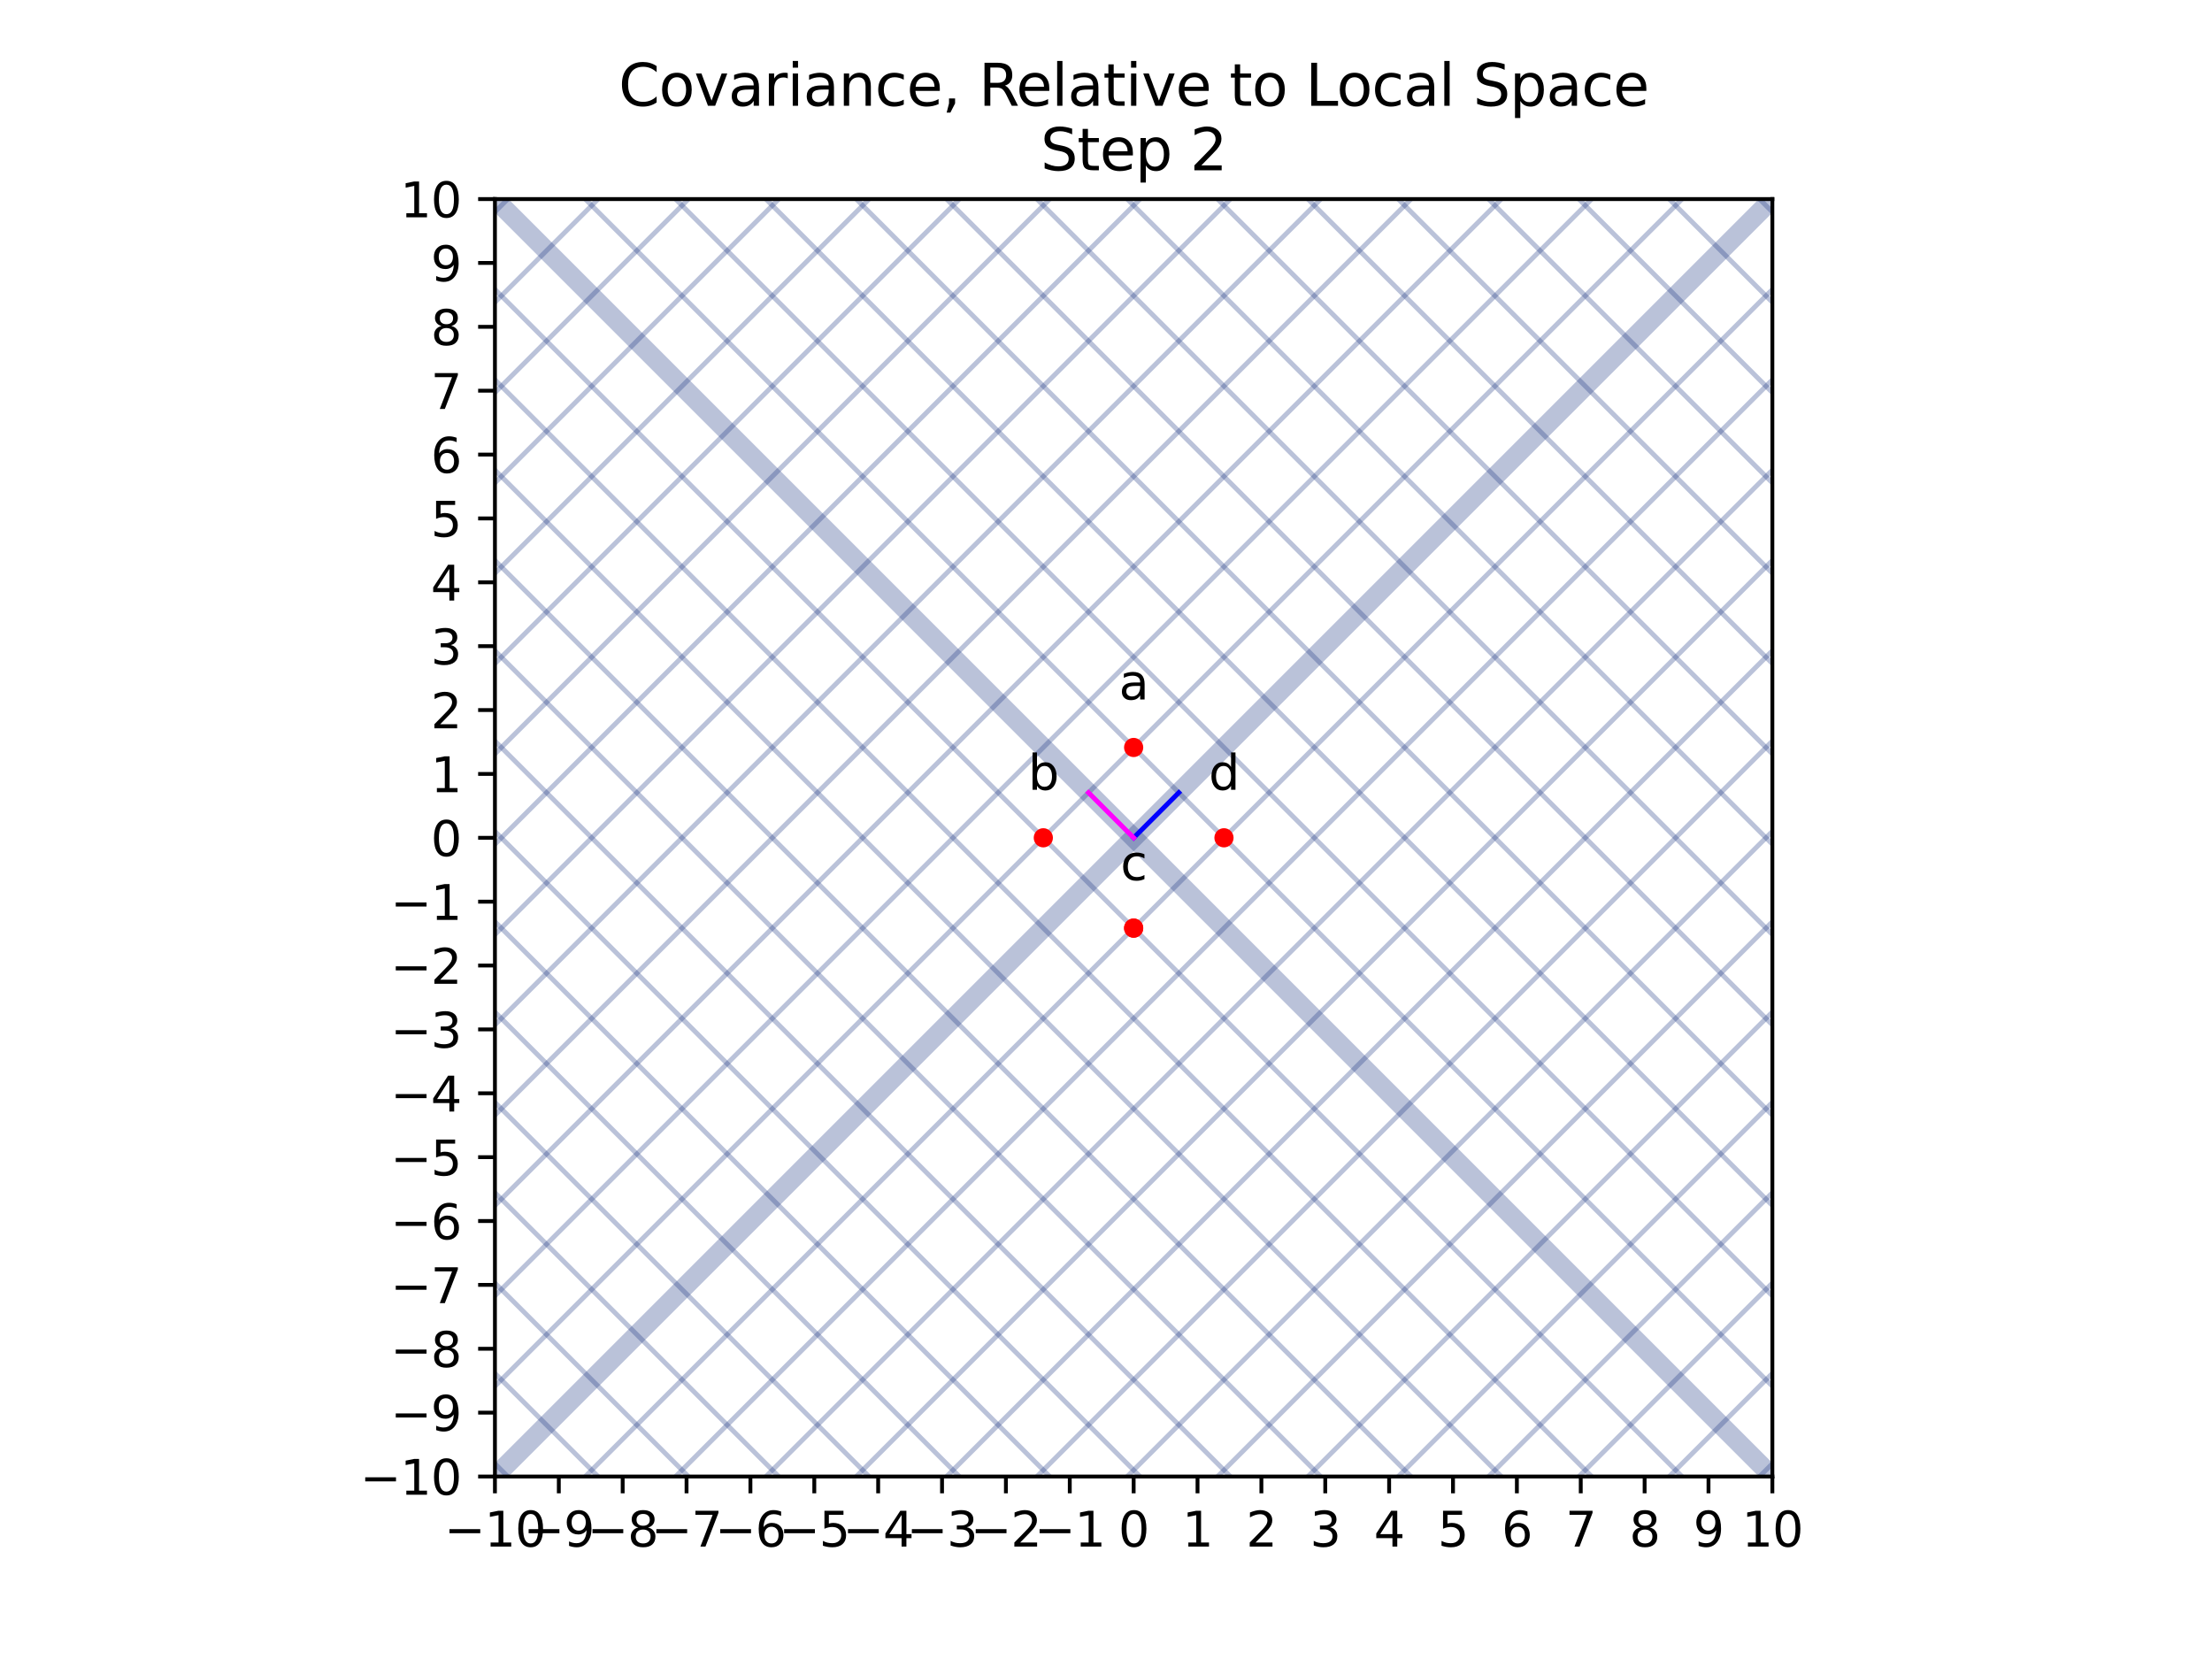 <?xml version="1.0" encoding="utf-8" standalone="no"?>
<!DOCTYPE svg PUBLIC "-//W3C//DTD SVG 1.1//EN"
  "http://www.w3.org/Graphics/SVG/1.1/DTD/svg11.dtd">
<svg xmlns:xlink="http://www.w3.org/1999/xlink" width="460.8pt" height="345.6pt" viewBox="0 0 460.8 345.6" xmlns="http://www.w3.org/2000/svg" version="1.1">
 <defs>
  <style type="text/css">*{stroke-linejoin: round; stroke-linecap: butt}</style>
 </defs>
 <g id="figure_1">
  <g id="patch_1">
   <path d="M 0 345.6 
L 460.8 345.6 
L 460.8 0 
L 0 0 
z
" style="fill: #ffffff"/>
  </g>
  <g id="axes_1">
   <g id="patch_2">
    <path d="M 103.104 307.584 
L 369.216 307.584 
L 369.216 41.472 
L 103.104 41.472 
z
" style="fill: #ffffff"/>
   </g>
   <g id="matplotlib.axis_1">
    <g id="xtick_1">
     <g id="line2d_1">
      <defs>
       <path id="m500515d064" d="M 0 0 
L 0 3.5 
" style="stroke: #000000; stroke-width: 0.8"/>
      </defs>
      <g>
       <use xlink:href="#m500515d064" x="103.104" y="307.584" style="stroke: #000000; stroke-width: 0.8"/>
      </g>
     </g>
     <g id="text_1">
      <!-- −10 -->
      <g transform="translate(92.552 322.182) scale(0.1 -0.1)">
       <defs>
        <path id="DejaVuSans-2212" d="M 678 2272 
L 4684 2272 
L 4684 1741 
L 678 1741 
L 678 2272 
z
" transform="scale(0.016)"/>
        <path id="DejaVuSans-31" d="M 794 531 
L 1825 531 
L 1825 4091 
L 703 3866 
L 703 4441 
L 1819 4666 
L 2450 4666 
L 2450 531 
L 3481 531 
L 3481 0 
L 794 0 
L 794 531 
z
" transform="scale(0.016)"/>
        <path id="DejaVuSans-30" d="M 2034 4250 
Q 1547 4250 1301 3770 
Q 1056 3291 1056 2328 
Q 1056 1369 1301 889 
Q 1547 409 2034 409 
Q 2525 409 2770 889 
Q 3016 1369 3016 2328 
Q 3016 3291 2770 3770 
Q 2525 4250 2034 4250 
z
M 2034 4750 
Q 2819 4750 3233 4129 
Q 3647 3509 3647 2328 
Q 3647 1150 3233 529 
Q 2819 -91 2034 -91 
Q 1250 -91 836 529 
Q 422 1150 422 2328 
Q 422 3509 836 4129 
Q 1250 4750 2034 4750 
z
" transform="scale(0.016)"/>
       </defs>
       <use xlink:href="#DejaVuSans-2212"/>
       <use xlink:href="#DejaVuSans-31" x="83.789"/>
       <use xlink:href="#DejaVuSans-30" x="147.412"/>
      </g>
     </g>
    </g>
    <g id="xtick_2">
     <g id="line2d_2">
      <g>
       <use xlink:href="#m500515d064" x="116.41" y="307.584" style="stroke: #000000; stroke-width: 0.8"/>
      </g>
     </g>
     <g id="text_2">
      <!-- −9 -->
      <g transform="translate(109.039 322.182) scale(0.1 -0.1)">
       <defs>
        <path id="DejaVuSans-39" d="M 703 97 
L 703 672 
Q 941 559 1184 500 
Q 1428 441 1663 441 
Q 2288 441 2617 861 
Q 2947 1281 2994 2138 
Q 2813 1869 2534 1725 
Q 2256 1581 1919 1581 
Q 1219 1581 811 2004 
Q 403 2428 403 3163 
Q 403 3881 828 4315 
Q 1253 4750 1959 4750 
Q 2769 4750 3195 4129 
Q 3622 3509 3622 2328 
Q 3622 1225 3098 567 
Q 2575 -91 1691 -91 
Q 1453 -91 1209 -44 
Q 966 3 703 97 
z
M 1959 2075 
Q 2384 2075 2632 2365 
Q 2881 2656 2881 3163 
Q 2881 3666 2632 3958 
Q 2384 4250 1959 4250 
Q 1534 4250 1286 3958 
Q 1038 3666 1038 3163 
Q 1038 2656 1286 2365 
Q 1534 2075 1959 2075 
z
" transform="scale(0.016)"/>
       </defs>
       <use xlink:href="#DejaVuSans-2212"/>
       <use xlink:href="#DejaVuSans-39" x="83.789"/>
      </g>
     </g>
    </g>
    <g id="xtick_3">
     <g id="line2d_3">
      <g>
       <use xlink:href="#m500515d064" x="129.715" y="307.584" style="stroke: #000000; stroke-width: 0.8"/>
      </g>
     </g>
     <g id="text_3">
      <!-- −8 -->
      <g transform="translate(122.344 322.182) scale(0.1 -0.1)">
       <defs>
        <path id="DejaVuSans-38" d="M 2034 2216 
Q 1584 2216 1326 1975 
Q 1069 1734 1069 1313 
Q 1069 891 1326 650 
Q 1584 409 2034 409 
Q 2484 409 2743 651 
Q 3003 894 3003 1313 
Q 3003 1734 2745 1975 
Q 2488 2216 2034 2216 
z
M 1403 2484 
Q 997 2584 770 2862 
Q 544 3141 544 3541 
Q 544 4100 942 4425 
Q 1341 4750 2034 4750 
Q 2731 4750 3128 4425 
Q 3525 4100 3525 3541 
Q 3525 3141 3298 2862 
Q 3072 2584 2669 2484 
Q 3125 2378 3379 2068 
Q 3634 1759 3634 1313 
Q 3634 634 3220 271 
Q 2806 -91 2034 -91 
Q 1263 -91 848 271 
Q 434 634 434 1313 
Q 434 1759 690 2068 
Q 947 2378 1403 2484 
z
M 1172 3481 
Q 1172 3119 1398 2916 
Q 1625 2713 2034 2713 
Q 2441 2713 2670 2916 
Q 2900 3119 2900 3481 
Q 2900 3844 2670 4047 
Q 2441 4250 2034 4250 
Q 1625 4250 1398 4047 
Q 1172 3844 1172 3481 
z
" transform="scale(0.016)"/>
       </defs>
       <use xlink:href="#DejaVuSans-2212"/>
       <use xlink:href="#DejaVuSans-38" x="83.789"/>
      </g>
     </g>
    </g>
    <g id="xtick_4">
     <g id="line2d_4">
      <g>
       <use xlink:href="#m500515d064" x="143.021" y="307.584" style="stroke: #000000; stroke-width: 0.8"/>
      </g>
     </g>
     <g id="text_4">
      <!-- −7 -->
      <g transform="translate(135.65 322.182) scale(0.1 -0.1)">
       <defs>
        <path id="DejaVuSans-37" d="M 525 4666 
L 3525 4666 
L 3525 4397 
L 1831 0 
L 1172 0 
L 2766 4134 
L 525 4134 
L 525 4666 
z
" transform="scale(0.016)"/>
       </defs>
       <use xlink:href="#DejaVuSans-2212"/>
       <use xlink:href="#DejaVuSans-37" x="83.789"/>
      </g>
     </g>
    </g>
    <g id="xtick_5">
     <g id="line2d_5">
      <g>
       <use xlink:href="#m500515d064" x="156.326" y="307.584" style="stroke: #000000; stroke-width: 0.8"/>
      </g>
     </g>
     <g id="text_5">
      <!-- −6 -->
      <g transform="translate(148.955 322.182) scale(0.1 -0.1)">
       <defs>
        <path id="DejaVuSans-36" d="M 2113 2584 
Q 1688 2584 1439 2293 
Q 1191 2003 1191 1497 
Q 1191 994 1439 701 
Q 1688 409 2113 409 
Q 2538 409 2786 701 
Q 3034 994 3034 1497 
Q 3034 2003 2786 2293 
Q 2538 2584 2113 2584 
z
M 3366 4563 
L 3366 3988 
Q 3128 4100 2886 4159 
Q 2644 4219 2406 4219 
Q 1781 4219 1451 3797 
Q 1122 3375 1075 2522 
Q 1259 2794 1537 2939 
Q 1816 3084 2150 3084 
Q 2853 3084 3261 2657 
Q 3669 2231 3669 1497 
Q 3669 778 3244 343 
Q 2819 -91 2113 -91 
Q 1303 -91 875 529 
Q 447 1150 447 2328 
Q 447 3434 972 4092 
Q 1497 4750 2381 4750 
Q 2619 4750 2861 4703 
Q 3103 4656 3366 4563 
z
" transform="scale(0.016)"/>
       </defs>
       <use xlink:href="#DejaVuSans-2212"/>
       <use xlink:href="#DejaVuSans-36" x="83.789"/>
      </g>
     </g>
    </g>
    <g id="xtick_6">
     <g id="line2d_6">
      <g>
       <use xlink:href="#m500515d064" x="169.632" y="307.584" style="stroke: #000000; stroke-width: 0.8"/>
      </g>
     </g>
     <g id="text_6">
      <!-- −5 -->
      <g transform="translate(162.261 322.182) scale(0.1 -0.1)">
       <defs>
        <path id="DejaVuSans-35" d="M 691 4666 
L 3169 4666 
L 3169 4134 
L 1269 4134 
L 1269 2991 
Q 1406 3038 1543 3061 
Q 1681 3084 1819 3084 
Q 2600 3084 3056 2656 
Q 3513 2228 3513 1497 
Q 3513 744 3044 326 
Q 2575 -91 1722 -91 
Q 1428 -91 1123 -41 
Q 819 9 494 109 
L 494 744 
Q 775 591 1075 516 
Q 1375 441 1709 441 
Q 2250 441 2565 725 
Q 2881 1009 2881 1497 
Q 2881 1984 2565 2268 
Q 2250 2553 1709 2553 
Q 1456 2553 1204 2497 
Q 953 2441 691 2322 
L 691 4666 
z
" transform="scale(0.016)"/>
       </defs>
       <use xlink:href="#DejaVuSans-2212"/>
       <use xlink:href="#DejaVuSans-35" x="83.789"/>
      </g>
     </g>
    </g>
    <g id="xtick_7">
     <g id="line2d_7">
      <g>
       <use xlink:href="#m500515d064" x="182.938" y="307.584" style="stroke: #000000; stroke-width: 0.8"/>
      </g>
     </g>
     <g id="text_7">
      <!-- −4 -->
      <g transform="translate(175.567 322.182) scale(0.1 -0.1)">
       <defs>
        <path id="DejaVuSans-34" d="M 2419 4116 
L 825 1625 
L 2419 1625 
L 2419 4116 
z
M 2253 4666 
L 3047 4666 
L 3047 1625 
L 3713 1625 
L 3713 1100 
L 3047 1100 
L 3047 0 
L 2419 0 
L 2419 1100 
L 313 1100 
L 313 1709 
L 2253 4666 
z
" transform="scale(0.016)"/>
       </defs>
       <use xlink:href="#DejaVuSans-2212"/>
       <use xlink:href="#DejaVuSans-34" x="83.789"/>
      </g>
     </g>
    </g>
    <g id="xtick_8">
     <g id="line2d_8">
      <g>
       <use xlink:href="#m500515d064" x="196.243" y="307.584" style="stroke: #000000; stroke-width: 0.8"/>
      </g>
     </g>
     <g id="text_8">
      <!-- −3 -->
      <g transform="translate(188.872 322.182) scale(0.1 -0.1)">
       <defs>
        <path id="DejaVuSans-33" d="M 2597 2516 
Q 3050 2419 3304 2112 
Q 3559 1806 3559 1356 
Q 3559 666 3084 287 
Q 2609 -91 1734 -91 
Q 1441 -91 1130 -33 
Q 819 25 488 141 
L 488 750 
Q 750 597 1062 519 
Q 1375 441 1716 441 
Q 2309 441 2620 675 
Q 2931 909 2931 1356 
Q 2931 1769 2642 2001 
Q 2353 2234 1838 2234 
L 1294 2234 
L 1294 2753 
L 1863 2753 
Q 2328 2753 2575 2939 
Q 2822 3125 2822 3475 
Q 2822 3834 2567 4026 
Q 2313 4219 1838 4219 
Q 1578 4219 1281 4162 
Q 984 4106 628 3988 
L 628 4550 
Q 988 4650 1302 4700 
Q 1616 4750 1894 4750 
Q 2613 4750 3031 4423 
Q 3450 4097 3450 3541 
Q 3450 3153 3228 2886 
Q 3006 2619 2597 2516 
z
" transform="scale(0.016)"/>
       </defs>
       <use xlink:href="#DejaVuSans-2212"/>
       <use xlink:href="#DejaVuSans-33" x="83.789"/>
      </g>
     </g>
    </g>
    <g id="xtick_9">
     <g id="line2d_9">
      <g>
       <use xlink:href="#m500515d064" x="209.549" y="307.584" style="stroke: #000000; stroke-width: 0.8"/>
      </g>
     </g>
     <g id="text_9">
      <!-- −2 -->
      <g transform="translate(202.178 322.182) scale(0.1 -0.1)">
       <defs>
        <path id="DejaVuSans-32" d="M 1228 531 
L 3431 531 
L 3431 0 
L 469 0 
L 469 531 
Q 828 903 1448 1529 
Q 2069 2156 2228 2338 
Q 2531 2678 2651 2914 
Q 2772 3150 2772 3378 
Q 2772 3750 2511 3984 
Q 2250 4219 1831 4219 
Q 1534 4219 1204 4116 
Q 875 4013 500 3803 
L 500 4441 
Q 881 4594 1212 4672 
Q 1544 4750 1819 4750 
Q 2544 4750 2975 4387 
Q 3406 4025 3406 3419 
Q 3406 3131 3298 2873 
Q 3191 2616 2906 2266 
Q 2828 2175 2409 1742 
Q 1991 1309 1228 531 
z
" transform="scale(0.016)"/>
       </defs>
       <use xlink:href="#DejaVuSans-2212"/>
       <use xlink:href="#DejaVuSans-32" x="83.789"/>
      </g>
     </g>
    </g>
    <g id="xtick_10">
     <g id="line2d_10">
      <g>
       <use xlink:href="#m500515d064" x="222.854" y="307.584" style="stroke: #000000; stroke-width: 0.8"/>
      </g>
     </g>
     <g id="text_10">
      <!-- −1 -->
      <g transform="translate(215.483 322.182) scale(0.1 -0.1)">
       <use xlink:href="#DejaVuSans-2212"/>
       <use xlink:href="#DejaVuSans-31" x="83.789"/>
      </g>
     </g>
    </g>
    <g id="xtick_11">
     <g id="line2d_11">
      <g>
       <use xlink:href="#m500515d064" x="236.16" y="307.584" style="stroke: #000000; stroke-width: 0.8"/>
      </g>
     </g>
     <g id="text_11">
      <!-- 0 -->
      <g transform="translate(232.979 322.182) scale(0.1 -0.1)">
       <use xlink:href="#DejaVuSans-30"/>
      </g>
     </g>
    </g>
    <g id="xtick_12">
     <g id="line2d_12">
      <g>
       <use xlink:href="#m500515d064" x="249.466" y="307.584" style="stroke: #000000; stroke-width: 0.8"/>
      </g>
     </g>
     <g id="text_12">
      <!-- 1 -->
      <g transform="translate(246.284 322.182) scale(0.1 -0.1)">
       <use xlink:href="#DejaVuSans-31"/>
      </g>
     </g>
    </g>
    <g id="xtick_13">
     <g id="line2d_13">
      <g>
       <use xlink:href="#m500515d064" x="262.771" y="307.584" style="stroke: #000000; stroke-width: 0.8"/>
      </g>
     </g>
     <g id="text_13">
      <!-- 2 -->
      <g transform="translate(259.59 322.182) scale(0.1 -0.1)">
       <use xlink:href="#DejaVuSans-32"/>
      </g>
     </g>
    </g>
    <g id="xtick_14">
     <g id="line2d_14">
      <g>
       <use xlink:href="#m500515d064" x="276.077" y="307.584" style="stroke: #000000; stroke-width: 0.8"/>
      </g>
     </g>
     <g id="text_14">
      <!-- 3 -->
      <g transform="translate(272.896 322.182) scale(0.1 -0.1)">
       <use xlink:href="#DejaVuSans-33"/>
      </g>
     </g>
    </g>
    <g id="xtick_15">
     <g id="line2d_15">
      <g>
       <use xlink:href="#m500515d064" x="289.382" y="307.584" style="stroke: #000000; stroke-width: 0.8"/>
      </g>
     </g>
     <g id="text_15">
      <!-- 4 -->
      <g transform="translate(286.201 322.182) scale(0.1 -0.1)">
       <use xlink:href="#DejaVuSans-34"/>
      </g>
     </g>
    </g>
    <g id="xtick_16">
     <g id="line2d_16">
      <g>
       <use xlink:href="#m500515d064" x="302.688" y="307.584" style="stroke: #000000; stroke-width: 0.8"/>
      </g>
     </g>
     <g id="text_16">
      <!-- 5 -->
      <g transform="translate(299.507 322.182) scale(0.1 -0.1)">
       <use xlink:href="#DejaVuSans-35"/>
      </g>
     </g>
    </g>
    <g id="xtick_17">
     <g id="line2d_17">
      <g>
       <use xlink:href="#m500515d064" x="315.994" y="307.584" style="stroke: #000000; stroke-width: 0.8"/>
      </g>
     </g>
     <g id="text_17">
      <!-- 6 -->
      <g transform="translate(312.812 322.182) scale(0.1 -0.1)">
       <use xlink:href="#DejaVuSans-36"/>
      </g>
     </g>
    </g>
    <g id="xtick_18">
     <g id="line2d_18">
      <g>
       <use xlink:href="#m500515d064" x="329.299" y="307.584" style="stroke: #000000; stroke-width: 0.8"/>
      </g>
     </g>
     <g id="text_18">
      <!-- 7 -->
      <g transform="translate(326.118 322.182) scale(0.1 -0.1)">
       <use xlink:href="#DejaVuSans-37"/>
      </g>
     </g>
    </g>
    <g id="xtick_19">
     <g id="line2d_19">
      <g>
       <use xlink:href="#m500515d064" x="342.605" y="307.584" style="stroke: #000000; stroke-width: 0.8"/>
      </g>
     </g>
     <g id="text_19">
      <!-- 8 -->
      <g transform="translate(339.424 322.182) scale(0.1 -0.1)">
       <use xlink:href="#DejaVuSans-38"/>
      </g>
     </g>
    </g>
    <g id="xtick_20">
     <g id="line2d_20">
      <g>
       <use xlink:href="#m500515d064" x="355.91" y="307.584" style="stroke: #000000; stroke-width: 0.8"/>
      </g>
     </g>
     <g id="text_20">
      <!-- 9 -->
      <g transform="translate(352.729 322.182) scale(0.1 -0.1)">
       <use xlink:href="#DejaVuSans-39"/>
      </g>
     </g>
    </g>
    <g id="xtick_21">
     <g id="line2d_21">
      <g>
       <use xlink:href="#m500515d064" x="369.216" y="307.584" style="stroke: #000000; stroke-width: 0.8"/>
      </g>
     </g>
     <g id="text_21">
      <!-- 10 -->
      <g transform="translate(362.853 322.182) scale(0.1 -0.1)">
       <use xlink:href="#DejaVuSans-31"/>
       <use xlink:href="#DejaVuSans-30" x="63.623"/>
      </g>
     </g>
    </g>
   </g>
   <g id="matplotlib.axis_2">
    <g id="ytick_1">
     <g id="line2d_22">
      <defs>
       <path id="m719ed895c3" d="M 0 0 
L -3.5 0 
" style="stroke: #000000; stroke-width: 0.8"/>
      </defs>
      <g>
       <use xlink:href="#m719ed895c3" x="103.104" y="307.584" style="stroke: #000000; stroke-width: 0.8"/>
      </g>
     </g>
     <g id="text_22">
      <!-- −10 -->
      <g transform="translate(74.999 311.383) scale(0.1 -0.1)">
       <use xlink:href="#DejaVuSans-2212"/>
       <use xlink:href="#DejaVuSans-31" x="83.789"/>
       <use xlink:href="#DejaVuSans-30" x="147.412"/>
      </g>
     </g>
    </g>
    <g id="ytick_2">
     <g id="line2d_23">
      <g>
       <use xlink:href="#m719ed895c3" x="103.104" y="294.278" style="stroke: #000000; stroke-width: 0.8"/>
      </g>
     </g>
     <g id="text_23">
      <!-- −9 -->
      <g transform="translate(81.362 298.078) scale(0.1 -0.1)">
       <use xlink:href="#DejaVuSans-2212"/>
       <use xlink:href="#DejaVuSans-39" x="83.789"/>
      </g>
     </g>
    </g>
    <g id="ytick_3">
     <g id="line2d_24">
      <g>
       <use xlink:href="#m719ed895c3" x="103.104" y="280.973" style="stroke: #000000; stroke-width: 0.8"/>
      </g>
     </g>
     <g id="text_24">
      <!-- −8 -->
      <g transform="translate(81.362 284.772) scale(0.1 -0.1)">
       <use xlink:href="#DejaVuSans-2212"/>
       <use xlink:href="#DejaVuSans-38" x="83.789"/>
      </g>
     </g>
    </g>
    <g id="ytick_4">
     <g id="line2d_25">
      <g>
       <use xlink:href="#m719ed895c3" x="103.104" y="267.667" style="stroke: #000000; stroke-width: 0.8"/>
      </g>
     </g>
     <g id="text_25">
      <!-- −7 -->
      <g transform="translate(81.362 271.466) scale(0.1 -0.1)">
       <use xlink:href="#DejaVuSans-2212"/>
       <use xlink:href="#DejaVuSans-37" x="83.789"/>
      </g>
     </g>
    </g>
    <g id="ytick_5">
     <g id="line2d_26">
      <g>
       <use xlink:href="#m719ed895c3" x="103.104" y="254.362" style="stroke: #000000; stroke-width: 0.8"/>
      </g>
     </g>
     <g id="text_26">
      <!-- −6 -->
      <g transform="translate(81.362 258.161) scale(0.1 -0.1)">
       <use xlink:href="#DejaVuSans-2212"/>
       <use xlink:href="#DejaVuSans-36" x="83.789"/>
      </g>
     </g>
    </g>
    <g id="ytick_6">
     <g id="line2d_27">
      <g>
       <use xlink:href="#m719ed895c3" x="103.104" y="241.056" style="stroke: #000000; stroke-width: 0.8"/>
      </g>
     </g>
     <g id="text_27">
      <!-- −5 -->
      <g transform="translate(81.362 244.855) scale(0.1 -0.1)">
       <use xlink:href="#DejaVuSans-2212"/>
       <use xlink:href="#DejaVuSans-35" x="83.789"/>
      </g>
     </g>
    </g>
    <g id="ytick_7">
     <g id="line2d_28">
      <g>
       <use xlink:href="#m719ed895c3" x="103.104" y="227.75" style="stroke: #000000; stroke-width: 0.8"/>
      </g>
     </g>
     <g id="text_28">
      <!-- −4 -->
      <g transform="translate(81.362 231.55) scale(0.1 -0.1)">
       <use xlink:href="#DejaVuSans-2212"/>
       <use xlink:href="#DejaVuSans-34" x="83.789"/>
      </g>
     </g>
    </g>
    <g id="ytick_8">
     <g id="line2d_29">
      <g>
       <use xlink:href="#m719ed895c3" x="103.104" y="214.445" style="stroke: #000000; stroke-width: 0.8"/>
      </g>
     </g>
     <g id="text_29">
      <!-- −3 -->
      <g transform="translate(81.362 218.244) scale(0.1 -0.1)">
       <use xlink:href="#DejaVuSans-2212"/>
       <use xlink:href="#DejaVuSans-33" x="83.789"/>
      </g>
     </g>
    </g>
    <g id="ytick_9">
     <g id="line2d_30">
      <g>
       <use xlink:href="#m719ed895c3" x="103.104" y="201.139" style="stroke: #000000; stroke-width: 0.8"/>
      </g>
     </g>
     <g id="text_30">
      <!-- −2 -->
      <g transform="translate(81.362 204.938) scale(0.1 -0.1)">
       <use xlink:href="#DejaVuSans-2212"/>
       <use xlink:href="#DejaVuSans-32" x="83.789"/>
      </g>
     </g>
    </g>
    <g id="ytick_10">
     <g id="line2d_31">
      <g>
       <use xlink:href="#m719ed895c3" x="103.104" y="187.834" style="stroke: #000000; stroke-width: 0.8"/>
      </g>
     </g>
     <g id="text_31">
      <!-- −1 -->
      <g transform="translate(81.362 191.633) scale(0.1 -0.1)">
       <use xlink:href="#DejaVuSans-2212"/>
       <use xlink:href="#DejaVuSans-31" x="83.789"/>
      </g>
     </g>
    </g>
    <g id="ytick_11">
     <g id="line2d_32">
      <g>
       <use xlink:href="#m719ed895c3" x="103.104" y="174.528" style="stroke: #000000; stroke-width: 0.8"/>
      </g>
     </g>
     <g id="text_32">
      <!-- 0 -->
      <g transform="translate(89.742 178.327) scale(0.1 -0.1)">
       <use xlink:href="#DejaVuSans-30"/>
      </g>
     </g>
    </g>
    <g id="ytick_12">
     <g id="line2d_33">
      <g>
       <use xlink:href="#m719ed895c3" x="103.104" y="161.222" style="stroke: #000000; stroke-width: 0.8"/>
      </g>
     </g>
     <g id="text_33">
      <!-- 1 -->
      <g transform="translate(89.742 165.022) scale(0.1 -0.1)">
       <use xlink:href="#DejaVuSans-31"/>
      </g>
     </g>
    </g>
    <g id="ytick_13">
     <g id="line2d_34">
      <g>
       <use xlink:href="#m719ed895c3" x="103.104" y="147.917" style="stroke: #000000; stroke-width: 0.8"/>
      </g>
     </g>
     <g id="text_34">
      <!-- 2 -->
      <g transform="translate(89.742 151.716) scale(0.1 -0.1)">
       <use xlink:href="#DejaVuSans-32"/>
      </g>
     </g>
    </g>
    <g id="ytick_14">
     <g id="line2d_35">
      <g>
       <use xlink:href="#m719ed895c3" x="103.104" y="134.611" style="stroke: #000000; stroke-width: 0.8"/>
      </g>
     </g>
     <g id="text_35">
      <!-- 3 -->
      <g transform="translate(89.742 138.41) scale(0.1 -0.1)">
       <use xlink:href="#DejaVuSans-33"/>
      </g>
     </g>
    </g>
    <g id="ytick_15">
     <g id="line2d_36">
      <g>
       <use xlink:href="#m719ed895c3" x="103.104" y="121.306" style="stroke: #000000; stroke-width: 0.8"/>
      </g>
     </g>
     <g id="text_36">
      <!-- 4 -->
      <g transform="translate(89.742 125.105) scale(0.1 -0.1)">
       <use xlink:href="#DejaVuSans-34"/>
      </g>
     </g>
    </g>
    <g id="ytick_16">
     <g id="line2d_37">
      <g>
       <use xlink:href="#m719ed895c3" x="103.104" y="108" style="stroke: #000000; stroke-width: 0.8"/>
      </g>
     </g>
     <g id="text_37">
      <!-- 5 -->
      <g transform="translate(89.742 111.799) scale(0.1 -0.1)">
       <use xlink:href="#DejaVuSans-35"/>
      </g>
     </g>
    </g>
    <g id="ytick_17">
     <g id="line2d_38">
      <g>
       <use xlink:href="#m719ed895c3" x="103.104" y="94.694" style="stroke: #000000; stroke-width: 0.8"/>
      </g>
     </g>
     <g id="text_38">
      <!-- 6 -->
      <g transform="translate(89.742 98.494) scale(0.1 -0.1)">
       <use xlink:href="#DejaVuSans-36"/>
      </g>
     </g>
    </g>
    <g id="ytick_18">
     <g id="line2d_39">
      <g>
       <use xlink:href="#m719ed895c3" x="103.104" y="81.389" style="stroke: #000000; stroke-width: 0.8"/>
      </g>
     </g>
     <g id="text_39">
      <!-- 7 -->
      <g transform="translate(89.742 85.188) scale(0.1 -0.1)">
       <use xlink:href="#DejaVuSans-37"/>
      </g>
     </g>
    </g>
    <g id="ytick_19">
     <g id="line2d_40">
      <g>
       <use xlink:href="#m719ed895c3" x="103.104" y="68.083" style="stroke: #000000; stroke-width: 0.8"/>
      </g>
     </g>
     <g id="text_40">
      <!-- 8 -->
      <g transform="translate(89.742 71.882) scale(0.1 -0.1)">
       <use xlink:href="#DejaVuSans-38"/>
      </g>
     </g>
    </g>
    <g id="ytick_20">
     <g id="line2d_41">
      <g>
       <use xlink:href="#m719ed895c3" x="103.104" y="54.778" style="stroke: #000000; stroke-width: 0.8"/>
      </g>
     </g>
     <g id="text_41">
      <!-- 9 -->
      <g transform="translate(89.742 58.577) scale(0.1 -0.1)">
       <use xlink:href="#DejaVuSans-39"/>
      </g>
     </g>
    </g>
    <g id="ytick_21">
     <g id="line2d_42">
      <g>
       <use xlink:href="#m719ed895c3" x="103.104" y="41.472" style="stroke: #000000; stroke-width: 0.8"/>
      </g>
     </g>
     <g id="text_42">
      <!-- 10 -->
      <g transform="translate(83.379 45.271) scale(0.1 -0.1)">
       <use xlink:href="#DejaVuSans-31"/>
       <use xlink:href="#DejaVuSans-30" x="63.623"/>
      </g>
     </g>
    </g>
   </g>
   <g id="line2d_43">
    <path clip-path="url(#pd97328ad8f)" style="fill: none; stroke: #1a3380; stroke-opacity: 0.3; stroke-linecap: square"/>
   </g>
   <g id="line2d_44">
    <path clip-path="url(#pd97328ad8f)" style="fill: none; stroke: #1a3380; stroke-opacity: 0.3; stroke-linecap: square"/>
   </g>
   <g id="line2d_45">
    <path clip-path="url(#pd97328ad8f)" style="fill: none; stroke: #1a3380; stroke-opacity: 0.3; stroke-linecap: square"/>
   </g>
   <g id="line2d_46">
    <path clip-path="url(#pd97328ad8f)" style="fill: none; stroke: #1a3380; stroke-opacity: 0.3; stroke-linecap: square"/>
   </g>
   <g id="line2d_47">
    <path clip-path="url(#pd97328ad8f)" style="fill: none; stroke: #1a3380; stroke-opacity: 0.3; stroke-linecap: square"/>
   </g>
   <g id="line2d_48">
    <path clip-path="url(#pd97328ad8f)" style="fill: none; stroke: #1a3380; stroke-opacity: 0.3; stroke-linecap: square"/>
   </g>
   <g id="line2d_49">
    <path clip-path="url(#pd97328ad8f)" style="fill: none; stroke: #1a3380; stroke-opacity: 0.3; stroke-linecap: square"/>
   </g>
   <g id="line2d_50">
    <path clip-path="url(#pd97328ad8f)" style="fill: none; stroke: #1a3380; stroke-opacity: 0.3; stroke-linecap: square"/>
   </g>
   <g id="line2d_51">
    <path clip-path="url(#pd97328ad8f)" style="fill: none; stroke: #1a3380; stroke-opacity: 0.3; stroke-linecap: square"/>
   </g>
   <g id="line2d_52">
    <path d="M 13.076 346.6 
L -1 332.524 
" clip-path="url(#pd97328ad8f)" style="fill: none; stroke: #1a3380; stroke-opacity: 0.3; stroke-linecap: square"/>
   </g>
   <g id="line2d_53">
    <path d="M 31.893 346.6 
L -1 313.707 
" clip-path="url(#pd97328ad8f)" style="fill: none; stroke: #1a3380; stroke-opacity: 0.3; stroke-linecap: square"/>
   </g>
   <g id="line2d_54">
    <path d="M 50.71 346.6 
L -1 294.89 
" clip-path="url(#pd97328ad8f)" style="fill: none; stroke: #1a3380; stroke-opacity: 0.3; stroke-linecap: square"/>
   </g>
   <g id="line2d_55">
    <path d="M 69.527 346.6 
L -1 276.073 
" clip-path="url(#pd97328ad8f)" style="fill: none; stroke: #1a3380; stroke-opacity: 0.3; stroke-linecap: square"/>
   </g>
   <g id="line2d_56">
    <path d="M 88.344 346.6 
L -1 257.256 
" clip-path="url(#pd97328ad8f)" style="fill: none; stroke: #1a3380; stroke-opacity: 0.3; stroke-linecap: square"/>
   </g>
   <g id="line2d_57">
    <path d="M 107.161 346.6 
L -1 238.439 
" clip-path="url(#pd97328ad8f)" style="fill: none; stroke: #1a3380; stroke-opacity: 0.3; stroke-linecap: square"/>
   </g>
   <g id="line2d_58">
    <path d="M 125.978 346.6 
L -1 219.622 
" clip-path="url(#pd97328ad8f)" style="fill: none; stroke: #1a3380; stroke-opacity: 0.3; stroke-linecap: square"/>
   </g>
   <g id="line2d_59">
    <path d="M 144.795 346.6 
L -1 200.805 
" clip-path="url(#pd97328ad8f)" style="fill: none; stroke: #1a3380; stroke-opacity: 0.3; stroke-linecap: square"/>
   </g>
   <g id="line2d_60">
    <path d="M 163.612 346.6 
L -1 181.988 
" clip-path="url(#pd97328ad8f)" style="fill: none; stroke: #1a3380; stroke-opacity: 0.3; stroke-linecap: square"/>
   </g>
   <g id="line2d_61">
    <path d="M 182.428 346.6 
L -1 163.172 
" clip-path="url(#pd97328ad8f)" style="fill: none; stroke: #1a3380; stroke-opacity: 0.3; stroke-linecap: square"/>
   </g>
   <g id="line2d_62">
    <path d="M 201.245 346.6 
L -1 144.355 
" clip-path="url(#pd97328ad8f)" style="fill: none; stroke: #1a3380; stroke-opacity: 0.3; stroke-linecap: square"/>
   </g>
   <g id="line2d_63">
    <path d="M 220.062 346.6 
L -1 125.538 
" clip-path="url(#pd97328ad8f)" style="fill: none; stroke: #1a3380; stroke-opacity: 0.3; stroke-linecap: square"/>
   </g>
   <g id="line2d_64">
    <path d="M 238.879 346.6 
L -1 106.721 
" clip-path="url(#pd97328ad8f)" style="fill: none; stroke: #1a3380; stroke-opacity: 0.3; stroke-linecap: square"/>
   </g>
   <g id="line2d_65">
    <path d="M 257.696 346.6 
L -1 87.904 
" clip-path="url(#pd97328ad8f)" style="fill: none; stroke: #1a3380; stroke-opacity: 0.3; stroke-linecap: square"/>
   </g>
   <g id="line2d_66">
    <path d="M 276.513 346.6 
L -1 69.087 
" clip-path="url(#pd97328ad8f)" style="fill: none; stroke: #1a3380; stroke-opacity: 0.3; stroke-linecap: square"/>
   </g>
   <g id="line2d_67">
    <path d="M 295.33 346.6 
L -1 50.27 
" clip-path="url(#pd97328ad8f)" style="fill: none; stroke: #1a3380; stroke-opacity: 0.3; stroke-linecap: square"/>
   </g>
   <g id="line2d_68">
    <path d="M 314.147 346.6 
L -1 31.453 
" clip-path="url(#pd97328ad8f)" style="fill: none; stroke: #1a3380; stroke-opacity: 0.3; stroke-linecap: square"/>
   </g>
   <g id="line2d_69">
    <path d="M 332.964 346.6 
L -1 12.636 
" clip-path="url(#pd97328ad8f)" style="fill: none; stroke: #1a3380; stroke-opacity: 0.3; stroke-linecap: square"/>
   </g>
   <g id="line2d_70">
    <path d="M 351.781 346.6 
L 4.181 -1 
" clip-path="url(#pd97328ad8f)" style="fill: none; stroke: #1a3380; stroke-opacity: 0.3; stroke-linecap: square"/>
   </g>
   <g id="line2d_71">
    <path d="M 370.598 346.6 
L 22.998 -1 
" clip-path="url(#pd97328ad8f)" style="fill: none; stroke: #1a3380; stroke-opacity: 0.3; stroke-linecap: square"/>
   </g>
   <g id="line2d_72">
    <path d="M 389.415 346.6 
L 41.815 -1 
" clip-path="url(#pd97328ad8f)" style="fill: none; stroke: #1a3380; stroke-opacity: 0.3; stroke-linecap: square"/>
   </g>
   <g id="line2d_73">
    <path d="M 408.232 346.6 
L 60.632 -1 
" clip-path="url(#pd97328ad8f)" style="fill: none; stroke: #1a3380; stroke-opacity: 0.3; stroke-width: 4; stroke-linecap: square"/>
   </g>
   <g id="line2d_74">
    <path d="M 427.049 346.6 
L 79.449 -1 
" clip-path="url(#pd97328ad8f)" style="fill: none; stroke: #1a3380; stroke-opacity: 0.3; stroke-linecap: square"/>
   </g>
   <g id="line2d_75">
    <path d="M 445.866 346.6 
L 98.266 -1 
" clip-path="url(#pd97328ad8f)" style="fill: none; stroke: #1a3380; stroke-opacity: 0.3; stroke-linecap: square"/>
   </g>
   <g id="line2d_76">
    <path d="M 461.8 343.717 
L 117.083 -1 
" clip-path="url(#pd97328ad8f)" style="fill: none; stroke: #1a3380; stroke-opacity: 0.3; stroke-linecap: square"/>
   </g>
   <g id="line2d_77">
    <path d="M 461.8 324.9 
L 135.9 -1 
" clip-path="url(#pd97328ad8f)" style="fill: none; stroke: #1a3380; stroke-opacity: 0.3; stroke-linecap: square"/>
   </g>
   <g id="line2d_78">
    <path d="M 461.8 306.083 
L 154.717 -1 
" clip-path="url(#pd97328ad8f)" style="fill: none; stroke: #1a3380; stroke-opacity: 0.3; stroke-linecap: square"/>
   </g>
   <g id="line2d_79">
    <path d="M 461.8 287.266 
L 173.534 -1 
" clip-path="url(#pd97328ad8f)" style="fill: none; stroke: #1a3380; stroke-opacity: 0.3; stroke-linecap: square"/>
   </g>
   <g id="line2d_80">
    <path d="M 461.8 268.449 
L 192.351 -1 
" clip-path="url(#pd97328ad8f)" style="fill: none; stroke: #1a3380; stroke-opacity: 0.3; stroke-linecap: square"/>
   </g>
   <g id="line2d_81">
    <path d="M 461.8 249.632 
L 211.168 -1 
" clip-path="url(#pd97328ad8f)" style="fill: none; stroke: #1a3380; stroke-opacity: 0.3; stroke-linecap: square"/>
   </g>
   <g id="line2d_82">
    <path d="M 461.8 230.815 
L 229.985 -1 
" clip-path="url(#pd97328ad8f)" style="fill: none; stroke: #1a3380; stroke-opacity: 0.3; stroke-linecap: square"/>
   </g>
   <g id="line2d_83">
    <path d="M 461.8 211.998 
L 248.802 -1 
" clip-path="url(#pd97328ad8f)" style="fill: none; stroke: #1a3380; stroke-opacity: 0.3; stroke-linecap: square"/>
   </g>
   <g id="line2d_84">
    <path d="M 461.8 193.181 
L 267.619 -1 
" clip-path="url(#pd97328ad8f)" style="fill: none; stroke: #1a3380; stroke-opacity: 0.3; stroke-linecap: square"/>
   </g>
   <g id="line2d_85">
    <path d="M 461.8 174.364 
L 286.436 -1 
" clip-path="url(#pd97328ad8f)" style="fill: none; stroke: #1a3380; stroke-opacity: 0.3; stroke-linecap: square"/>
   </g>
   <g id="line2d_86">
    <path d="M 461.8 155.548 
L 305.252 -1 
" clip-path="url(#pd97328ad8f)" style="fill: none; stroke: #1a3380; stroke-opacity: 0.3; stroke-linecap: square"/>
   </g>
   <g id="line2d_87">
    <path d="M 461.8 136.731 
L 324.069 -1 
" clip-path="url(#pd97328ad8f)" style="fill: none; stroke: #1a3380; stroke-opacity: 0.3; stroke-linecap: square"/>
   </g>
   <g id="line2d_88">
    <path d="M 461.8 117.914 
L 342.886 -1 
" clip-path="url(#pd97328ad8f)" style="fill: none; stroke: #1a3380; stroke-opacity: 0.3; stroke-linecap: square"/>
   </g>
   <g id="line2d_89">
    <path d="M 461.8 99.097 
L 361.703 -1 
" clip-path="url(#pd97328ad8f)" style="fill: none; stroke: #1a3380; stroke-opacity: 0.3; stroke-linecap: square"/>
   </g>
   <g id="line2d_90">
    <path d="M 461.8 80.28 
L 380.52 -1 
" clip-path="url(#pd97328ad8f)" style="fill: none; stroke: #1a3380; stroke-opacity: 0.3; stroke-linecap: square"/>
   </g>
   <g id="line2d_91">
    <path d="M 461.8 61.463 
L 399.337 -1 
" clip-path="url(#pd97328ad8f)" style="fill: none; stroke: #1a3380; stroke-opacity: 0.3; stroke-linecap: square"/>
   </g>
   <g id="line2d_92">
    <path d="M 461.8 42.646 
L 418.154 -1 
" clip-path="url(#pd97328ad8f)" style="fill: none; stroke: #1a3380; stroke-opacity: 0.3; stroke-linecap: square"/>
   </g>
   <g id="line2d_93">
    <path d="M 461.8 23.829 
L 436.971 -1 
" clip-path="url(#pd97328ad8f)" style="fill: none; stroke: #1a3380; stroke-opacity: 0.3; stroke-linecap: square"/>
   </g>
   <g id="line2d_94">
    <path d="M 461.8 5.012 
L 455.788 -1 
" clip-path="url(#pd97328ad8f)" style="fill: none; stroke: #1a3380; stroke-opacity: 0.3; stroke-linecap: square"/>
   </g>
   <g id="line2d_95">
    <path clip-path="url(#pd97328ad8f)" style="fill: none; stroke: #1a3380; stroke-opacity: 0.3; stroke-linecap: square"/>
   </g>
   <g id="line2d_96">
    <path clip-path="url(#pd97328ad8f)" style="fill: none; stroke: #1a3380; stroke-opacity: 0.3; stroke-linecap: square"/>
   </g>
   <g id="line2d_97">
    <path clip-path="url(#pd97328ad8f)" style="fill: none; stroke: #1a3380; stroke-opacity: 0.3; stroke-linecap: square"/>
   </g>
   <g id="line2d_98">
    <path clip-path="url(#pd97328ad8f)" style="fill: none; stroke: #1a3380; stroke-opacity: 0.3; stroke-linecap: square"/>
   </g>
   <g id="line2d_99">
    <path clip-path="url(#pd97328ad8f)" style="fill: none; stroke: #1a3380; stroke-opacity: 0.3; stroke-linecap: square"/>
   </g>
   <g id="line2d_100">
    <path clip-path="url(#pd97328ad8f)" style="fill: none; stroke: #1a3380; stroke-opacity: 0.3; stroke-linecap: square"/>
   </g>
   <g id="line2d_101">
    <path clip-path="url(#pd97328ad8f)" style="fill: none; stroke: #1a3380; stroke-opacity: 0.3; stroke-linecap: square"/>
   </g>
   <g id="line2d_102">
    <path clip-path="url(#pd97328ad8f)" style="fill: none; stroke: #1a3380; stroke-opacity: 0.3; stroke-linecap: square"/>
   </g>
   <g id="line2d_103">
    <path clip-path="url(#pd97328ad8f)" style="fill: none; stroke: #1a3380; stroke-opacity: 0.3; stroke-linecap: square"/>
   </g>
   <g id="line2d_104">
    <path clip-path="url(#pd97328ad8f)" style="fill: none; stroke: #1a3380; stroke-opacity: 0.3; stroke-linecap: square"/>
   </g>
   <g id="line2d_105">
    <path clip-path="url(#pd97328ad8f)" style="fill: none; stroke: #1a3380; stroke-opacity: 0.3; stroke-linecap: square"/>
   </g>
   <g id="line2d_106">
    <path clip-path="url(#pd97328ad8f)" style="fill: none; stroke: #1a3380; stroke-opacity: 0.3; stroke-linecap: square"/>
   </g>
   <g id="line2d_107">
    <path clip-path="url(#pd97328ad8f)" style="fill: none; stroke: #1a3380; stroke-opacity: 0.3; stroke-linecap: square"/>
   </g>
   <g id="line2d_108">
    <path clip-path="url(#pd97328ad8f)" style="fill: none; stroke: #1a3380; stroke-opacity: 0.3; stroke-linecap: square"/>
   </g>
   <g id="line2d_109">
    <path clip-path="url(#pd97328ad8f)" style="fill: none; stroke: #1a3380; stroke-opacity: 0.3; stroke-linecap: square"/>
   </g>
   <g id="line2d_110">
    <path clip-path="url(#pd97328ad8f)" style="fill: none; stroke: #1a3380; stroke-opacity: 0.3; stroke-linecap: square"/>
   </g>
   <g id="line2d_111">
    <path clip-path="url(#pd97328ad8f)" style="fill: none; stroke: #1a3380; stroke-opacity: 0.3; stroke-linecap: square"/>
   </g>
   <g id="line2d_112">
    <path d="M 459.244 346.6 
L 461.8 344.044 
" clip-path="url(#pd97328ad8f)" style="fill: none; stroke: #1a3380; stroke-opacity: 0.3; stroke-linecap: square"/>
   </g>
   <g id="line2d_113">
    <path d="M 440.427 346.6 
L 461.8 325.227 
" clip-path="url(#pd97328ad8f)" style="fill: none; stroke: #1a3380; stroke-opacity: 0.3; stroke-linecap: square"/>
   </g>
   <g id="line2d_114">
    <path d="M 421.61 346.6 
L 461.8 306.41 
" clip-path="url(#pd97328ad8f)" style="fill: none; stroke: #1a3380; stroke-opacity: 0.3; stroke-linecap: square"/>
   </g>
   <g id="line2d_115">
    <path d="M 402.793 346.6 
L 461.8 287.593 
" clip-path="url(#pd97328ad8f)" style="fill: none; stroke: #1a3380; stroke-opacity: 0.3; stroke-linecap: square"/>
   </g>
   <g id="line2d_116">
    <path d="M 383.976 346.6 
L 461.8 268.776 
" clip-path="url(#pd97328ad8f)" style="fill: none; stroke: #1a3380; stroke-opacity: 0.3; stroke-linecap: square"/>
   </g>
   <g id="line2d_117">
    <path d="M 365.159 346.6 
L 461.8 249.959 
" clip-path="url(#pd97328ad8f)" style="fill: none; stroke: #1a3380; stroke-opacity: 0.3; stroke-linecap: square"/>
   </g>
   <g id="line2d_118">
    <path d="M 346.342 346.6 
L 461.8 231.142 
" clip-path="url(#pd97328ad8f)" style="fill: none; stroke: #1a3380; stroke-opacity: 0.3; stroke-linecap: square"/>
   </g>
   <g id="line2d_119">
    <path d="M 327.525 346.6 
L 461.8 212.325 
" clip-path="url(#pd97328ad8f)" style="fill: none; stroke: #1a3380; stroke-opacity: 0.3; stroke-linecap: square"/>
   </g>
   <g id="line2d_120">
    <path d="M 308.708 346.6 
L 461.8 193.508 
" clip-path="url(#pd97328ad8f)" style="fill: none; stroke: #1a3380; stroke-opacity: 0.3; stroke-linecap: square"/>
   </g>
   <g id="line2d_121">
    <path d="M 289.892 346.6 
L 461.8 174.692 
" clip-path="url(#pd97328ad8f)" style="fill: none; stroke: #1a3380; stroke-opacity: 0.3; stroke-linecap: square"/>
   </g>
   <g id="line2d_122">
    <path d="M 271.075 346.6 
L 461.8 155.875 
" clip-path="url(#pd97328ad8f)" style="fill: none; stroke: #1a3380; stroke-opacity: 0.3; stroke-linecap: square"/>
   </g>
   <g id="line2d_123">
    <path d="M 252.258 346.6 
L 461.8 137.058 
" clip-path="url(#pd97328ad8f)" style="fill: none; stroke: #1a3380; stroke-opacity: 0.3; stroke-linecap: square"/>
   </g>
   <g id="line2d_124">
    <path d="M 233.441 346.6 
L 461.8 118.241 
" clip-path="url(#pd97328ad8f)" style="fill: none; stroke: #1a3380; stroke-opacity: 0.3; stroke-linecap: square"/>
   </g>
   <g id="line2d_125">
    <path d="M 214.624 346.6 
L 461.8 99.424 
" clip-path="url(#pd97328ad8f)" style="fill: none; stroke: #1a3380; stroke-opacity: 0.3; stroke-linecap: square"/>
   </g>
   <g id="line2d_126">
    <path d="M 195.807 346.6 
L 461.8 80.607 
" clip-path="url(#pd97328ad8f)" style="fill: none; stroke: #1a3380; stroke-opacity: 0.3; stroke-linecap: square"/>
   </g>
   <g id="line2d_127">
    <path d="M 176.99 346.6 
L 461.8 61.79 
" clip-path="url(#pd97328ad8f)" style="fill: none; stroke: #1a3380; stroke-opacity: 0.3; stroke-linecap: square"/>
   </g>
   <g id="line2d_128">
    <path d="M 158.173 346.6 
L 461.8 42.973 
" clip-path="url(#pd97328ad8f)" style="fill: none; stroke: #1a3380; stroke-opacity: 0.3; stroke-linecap: square"/>
   </g>
   <g id="line2d_129">
    <path d="M 139.356 346.6 
L 461.8 24.156 
" clip-path="url(#pd97328ad8f)" style="fill: none; stroke: #1a3380; stroke-opacity: 0.3; stroke-linecap: square"/>
   </g>
   <g id="line2d_130">
    <path d="M 120.539 346.6 
L 461.8 5.339 
" clip-path="url(#pd97328ad8f)" style="fill: none; stroke: #1a3380; stroke-opacity: 0.3; stroke-linecap: square"/>
   </g>
   <g id="line2d_131">
    <path d="M 101.722 346.6 
L 449.322 -1 
" clip-path="url(#pd97328ad8f)" style="fill: none; stroke: #1a3380; stroke-opacity: 0.3; stroke-linecap: square"/>
   </g>
   <g id="line2d_132">
    <path d="M 82.905 346.6 
L 430.505 -1 
" clip-path="url(#pd97328ad8f)" style="fill: none; stroke: #1a3380; stroke-opacity: 0.3; stroke-linecap: square"/>
   </g>
   <g id="line2d_133">
    <path d="M 64.088 346.6 
L 411.688 -1 
" clip-path="url(#pd97328ad8f)" style="fill: none; stroke: #1a3380; stroke-opacity: 0.3; stroke-width: 4; stroke-linecap: square"/>
   </g>
   <g id="line2d_134">
    <path d="M 45.271 346.6 
L 392.871 -1 
" clip-path="url(#pd97328ad8f)" style="fill: none; stroke: #1a3380; stroke-opacity: 0.3; stroke-linecap: square"/>
   </g>
   <g id="line2d_135">
    <path d="M 26.454 346.6 
L 374.054 -1 
" clip-path="url(#pd97328ad8f)" style="fill: none; stroke: #1a3380; stroke-opacity: 0.3; stroke-linecap: square"/>
   </g>
   <g id="line2d_136">
    <path d="M 7.637 346.6 
L 355.237 -1 
" clip-path="url(#pd97328ad8f)" style="fill: none; stroke: #1a3380; stroke-opacity: 0.3; stroke-linecap: square"/>
   </g>
   <g id="line2d_137">
    <path d="M -1 336.42 
L 336.42 -1 
" clip-path="url(#pd97328ad8f)" style="fill: none; stroke: #1a3380; stroke-opacity: 0.3; stroke-linecap: square"/>
   </g>
   <g id="line2d_138">
    <path d="M -1 317.603 
L 317.603 -1 
" clip-path="url(#pd97328ad8f)" style="fill: none; stroke: #1a3380; stroke-opacity: 0.3; stroke-linecap: square"/>
   </g>
   <g id="line2d_139">
    <path d="M -1 298.786 
L 298.786 -1 
" clip-path="url(#pd97328ad8f)" style="fill: none; stroke: #1a3380; stroke-opacity: 0.3; stroke-linecap: square"/>
   </g>
   <g id="line2d_140">
    <path d="M -1 279.969 
L 279.969 -1 
" clip-path="url(#pd97328ad8f)" style="fill: none; stroke: #1a3380; stroke-opacity: 0.3; stroke-linecap: square"/>
   </g>
   <g id="line2d_141">
    <path d="M -1 261.152 
L 261.152 -1 
" clip-path="url(#pd97328ad8f)" style="fill: none; stroke: #1a3380; stroke-opacity: 0.3; stroke-linecap: square"/>
   </g>
   <g id="line2d_142">
    <path d="M -1 242.335 
L 242.335 -1 
" clip-path="url(#pd97328ad8f)" style="fill: none; stroke: #1a3380; stroke-opacity: 0.3; stroke-linecap: square"/>
   </g>
   <g id="line2d_143">
    <path d="M -1 223.518 
L 223.518 -1 
" clip-path="url(#pd97328ad8f)" style="fill: none; stroke: #1a3380; stroke-opacity: 0.3; stroke-linecap: square"/>
   </g>
   <g id="line2d_144">
    <path d="M -1 204.701 
L 204.701 -1 
" clip-path="url(#pd97328ad8f)" style="fill: none; stroke: #1a3380; stroke-opacity: 0.3; stroke-linecap: square"/>
   </g>
   <g id="line2d_145">
    <path d="M -1 185.884 
L 185.884 -1 
" clip-path="url(#pd97328ad8f)" style="fill: none; stroke: #1a3380; stroke-opacity: 0.3; stroke-linecap: square"/>
   </g>
   <g id="line2d_146">
    <path d="M -1 167.068 
L 167.068 -1 
" clip-path="url(#pd97328ad8f)" style="fill: none; stroke: #1a3380; stroke-opacity: 0.3; stroke-linecap: square"/>
   </g>
   <g id="line2d_147">
    <path d="M -1 148.251 
L 148.251 -1 
" clip-path="url(#pd97328ad8f)" style="fill: none; stroke: #1a3380; stroke-opacity: 0.3; stroke-linecap: square"/>
   </g>
   <g id="line2d_148">
    <path d="M -1 129.434 
L 129.434 -1 
" clip-path="url(#pd97328ad8f)" style="fill: none; stroke: #1a3380; stroke-opacity: 0.3; stroke-linecap: square"/>
   </g>
   <g id="line2d_149">
    <path d="M -1 110.617 
L 110.617 -1 
" clip-path="url(#pd97328ad8f)" style="fill: none; stroke: #1a3380; stroke-opacity: 0.3; stroke-linecap: square"/>
   </g>
   <g id="line2d_150">
    <path d="M -1 91.8 
L 91.8 -1 
" clip-path="url(#pd97328ad8f)" style="fill: none; stroke: #1a3380; stroke-opacity: 0.3; stroke-linecap: square"/>
   </g>
   <g id="line2d_151">
    <path d="M -1 72.983 
L 72.983 -1 
" clip-path="url(#pd97328ad8f)" style="fill: none; stroke: #1a3380; stroke-opacity: 0.3; stroke-linecap: square"/>
   </g>
   <g id="line2d_152">
    <path d="M -1 54.166 
L 54.166 -1 
" clip-path="url(#pd97328ad8f)" style="fill: none; stroke: #1a3380; stroke-opacity: 0.3; stroke-linecap: square"/>
   </g>
   <g id="line2d_153">
    <path d="M -1 35.349 
L 35.349 -1 
" clip-path="url(#pd97328ad8f)" style="fill: none; stroke: #1a3380; stroke-opacity: 0.3; stroke-linecap: square"/>
   </g>
   <g id="line2d_154">
    <path d="M -1 16.532 
L 16.532 -1 
" clip-path="url(#pd97328ad8f)" style="fill: none; stroke: #1a3380; stroke-opacity: 0.3; stroke-linecap: square"/>
   </g>
   <g id="line2d_155">
    <path clip-path="url(#pd97328ad8f)" style="fill: none; stroke: #1a3380; stroke-opacity: 0.3; stroke-linecap: square"/>
   </g>
   <g id="line2d_156">
    <path clip-path="url(#pd97328ad8f)" style="fill: none; stroke: #1a3380; stroke-opacity: 0.3; stroke-linecap: square"/>
   </g>
   <g id="line2d_157">
    <path clip-path="url(#pd97328ad8f)" style="fill: none; stroke: #1a3380; stroke-opacity: 0.3; stroke-linecap: square"/>
   </g>
   <g id="line2d_158">
    <path clip-path="url(#pd97328ad8f)" style="fill: none; stroke: #1a3380; stroke-opacity: 0.3; stroke-linecap: square"/>
   </g>
   <g id="line2d_159">
    <path clip-path="url(#pd97328ad8f)" style="fill: none; stroke: #1a3380; stroke-opacity: 0.3; stroke-linecap: square"/>
   </g>
   <g id="line2d_160">
    <path clip-path="url(#pd97328ad8f)" style="fill: none; stroke: #1a3380; stroke-opacity: 0.3; stroke-linecap: square"/>
   </g>
   <g id="line2d_161">
    <path clip-path="url(#pd97328ad8f)" style="fill: none; stroke: #1a3380; stroke-opacity: 0.3; stroke-linecap: square"/>
   </g>
   <g id="line2d_162">
    <path clip-path="url(#pd97328ad8f)" style="fill: none; stroke: #1a3380; stroke-opacity: 0.3; stroke-linecap: square"/>
   </g>
   <g id="line2d_163">
    <path d="M 236.16 174.528 
L 245.568 165.12 
" clip-path="url(#pd97328ad8f)" style="fill: none; stroke: #0000ff; stroke-linecap: square"/>
   </g>
   <g id="line2d_164">
    <path d="M 236.16 174.528 
L 226.752 165.12 
" clip-path="url(#pd97328ad8f)" style="fill: none; stroke: #ff00ff; stroke-linecap: square"/>
   </g>
   <g id="line2d_165">
    <defs>
     <path id="ma76c35b3b5" d="M 0 1.5 
C 0.398 1.5 0.779 1.342 1.061 1.061 
C 1.342 0.779 1.5 0.398 1.5 0 
C 1.5 -0.398 1.342 -0.779 1.061 -1.061 
C 0.779 -1.342 0.398 -1.5 0 -1.5 
C -0.398 -1.5 -0.779 -1.342 -1.061 -1.061 
C -1.342 -0.779 -1.5 -0.398 -1.5 0 
C -1.5 0.398 -1.342 0.779 -1.061 1.061 
C -0.779 1.342 -0.398 1.5 0 1.5 
z
" style="stroke: #ff0000"/>
    </defs>
    <g clip-path="url(#pd97328ad8f)">
     <use xlink:href="#ma76c35b3b5" x="236.16" y="193.345" style="fill: #ff0000; stroke: #ff0000"/>
     <use xlink:href="#ma76c35b3b5" x="254.977" y="174.528" style="fill: #ff0000; stroke: #ff0000"/>
     <use xlink:href="#ma76c35b3b5" x="236.16" y="155.711" style="fill: #ff0000; stroke: #ff0000"/>
     <use xlink:href="#ma76c35b3b5" x="217.343" y="174.528" style="fill: #ff0000; stroke: #ff0000"/>
     <use xlink:href="#ma76c35b3b5" x="236.16" y="193.345" style="fill: #ff0000; stroke: #ff0000"/>
    </g>
   </g>
   <g id="patch_3">
    <path d="M 103.104 307.584 
L 103.104 41.472 
" style="fill: none; stroke: #000000; stroke-width: 0.8; stroke-linejoin: miter; stroke-linecap: square"/>
   </g>
   <g id="patch_4">
    <path d="M 369.216 307.584 
L 369.216 41.472 
" style="fill: none; stroke: #000000; stroke-width: 0.8; stroke-linejoin: miter; stroke-linecap: square"/>
   </g>
   <g id="patch_5">
    <path d="M 103.104 307.584 
L 369.216 307.584 
" style="fill: none; stroke: #000000; stroke-width: 0.8; stroke-linejoin: miter; stroke-linecap: square"/>
   </g>
   <g id="patch_6">
    <path d="M 103.104 41.472 
L 369.216 41.472 
" style="fill: none; stroke: #000000; stroke-width: 0.8; stroke-linejoin: miter; stroke-linecap: square"/>
   </g>
   <g id="text_43">
    <!-- c -->
    <g transform="translate(233.411 183.345) scale(0.1 -0.1)">
     <defs>
      <path id="DejaVuSans-63" d="M 3122 3366 
L 3122 2828 
Q 2878 2963 2633 3030 
Q 2388 3097 2138 3097 
Q 1578 3097 1268 2742 
Q 959 2388 959 1747 
Q 959 1106 1268 751 
Q 1578 397 2138 397 
Q 2388 397 2633 464 
Q 2878 531 3122 666 
L 3122 134 
Q 2881 22 2623 -34 
Q 2366 -91 2075 -91 
Q 1284 -91 818 406 
Q 353 903 353 1747 
Q 353 2603 823 3093 
Q 1294 3584 2113 3584 
Q 2378 3584 2631 3529 
Q 2884 3475 3122 3366 
z
" transform="scale(0.016)"/>
     </defs>
     <use xlink:href="#DejaVuSans-63"/>
    </g>
   </g>
   <g id="text_44">
    <!-- d -->
    <g transform="translate(251.803 164.528) scale(0.1 -0.1)">
     <defs>
      <path id="DejaVuSans-64" d="M 2906 2969 
L 2906 4863 
L 3481 4863 
L 3481 0 
L 2906 0 
L 2906 525 
Q 2725 213 2448 61 
Q 2172 -91 1784 -91 
Q 1150 -91 751 415 
Q 353 922 353 1747 
Q 353 2572 751 3078 
Q 1150 3584 1784 3584 
Q 2172 3584 2448 3432 
Q 2725 3281 2906 2969 
z
M 947 1747 
Q 947 1113 1208 752 
Q 1469 391 1925 391 
Q 2381 391 2643 752 
Q 2906 1113 2906 1747 
Q 2906 2381 2643 2742 
Q 2381 3103 1925 3103 
Q 1469 3103 1208 2742 
Q 947 2381 947 1747 
z
" transform="scale(0.016)"/>
     </defs>
     <use xlink:href="#DejaVuSans-64"/>
    </g>
   </g>
   <g id="text_45">
    <!-- a -->
    <g transform="translate(233.096 145.711) scale(0.1 -0.1)">
     <defs>
      <path id="DejaVuSans-61" d="M 2194 1759 
Q 1497 1759 1228 1600 
Q 959 1441 959 1056 
Q 959 750 1161 570 
Q 1363 391 1709 391 
Q 2188 391 2477 730 
Q 2766 1069 2766 1631 
L 2766 1759 
L 2194 1759 
z
M 3341 1997 
L 3341 0 
L 2766 0 
L 2766 531 
Q 2569 213 2275 61 
Q 1981 -91 1556 -91 
Q 1019 -91 701 211 
Q 384 513 384 1019 
Q 384 1609 779 1909 
Q 1175 2209 1959 2209 
L 2766 2209 
L 2766 2266 
Q 2766 2663 2505 2880 
Q 2244 3097 1772 3097 
Q 1472 3097 1187 3025 
Q 903 2953 641 2809 
L 641 3341 
Q 956 3463 1253 3523 
Q 1550 3584 1831 3584 
Q 2591 3584 2966 3190 
Q 3341 2797 3341 1997 
z
" transform="scale(0.016)"/>
     </defs>
     <use xlink:href="#DejaVuSans-61"/>
    </g>
   </g>
   <g id="text_46">
    <!-- b -->
    <g transform="translate(214.169 164.528) scale(0.1 -0.1)">
     <defs>
      <path id="DejaVuSans-62" d="M 3116 1747 
Q 3116 2381 2855 2742 
Q 2594 3103 2138 3103 
Q 1681 3103 1420 2742 
Q 1159 2381 1159 1747 
Q 1159 1113 1420 752 
Q 1681 391 2138 391 
Q 2594 391 2855 752 
Q 3116 1113 3116 1747 
z
M 1159 2969 
Q 1341 3281 1617 3432 
Q 1894 3584 2278 3584 
Q 2916 3584 3314 3078 
Q 3713 2572 3713 1747 
Q 3713 922 3314 415 
Q 2916 -91 2278 -91 
Q 1894 -91 1617 61 
Q 1341 213 1159 525 
L 1159 0 
L 581 0 
L 581 4863 
L 1159 4863 
L 1159 2969 
z
" transform="scale(0.016)"/>
     </defs>
     <use xlink:href="#DejaVuSans-62"/>
    </g>
   </g>
   <g id="text_47">
    <!-- Covariance, Relative to Local Space -->
    <g transform="translate(128.874 22.035) scale(0.12 -0.12)">
     <defs>
      <path id="DejaVuSans-43" d="M 4122 4306 
L 4122 3641 
Q 3803 3938 3442 4084 
Q 3081 4231 2675 4231 
Q 1875 4231 1450 3742 
Q 1025 3253 1025 2328 
Q 1025 1406 1450 917 
Q 1875 428 2675 428 
Q 3081 428 3442 575 
Q 3803 722 4122 1019 
L 4122 359 
Q 3791 134 3420 21 
Q 3050 -91 2638 -91 
Q 1578 -91 968 557 
Q 359 1206 359 2328 
Q 359 3453 968 4101 
Q 1578 4750 2638 4750 
Q 3056 4750 3426 4639 
Q 3797 4528 4122 4306 
z
" transform="scale(0.016)"/>
      <path id="DejaVuSans-6f" d="M 1959 3097 
Q 1497 3097 1228 2736 
Q 959 2375 959 1747 
Q 959 1119 1226 758 
Q 1494 397 1959 397 
Q 2419 397 2687 759 
Q 2956 1122 2956 1747 
Q 2956 2369 2687 2733 
Q 2419 3097 1959 3097 
z
M 1959 3584 
Q 2709 3584 3137 3096 
Q 3566 2609 3566 1747 
Q 3566 888 3137 398 
Q 2709 -91 1959 -91 
Q 1206 -91 779 398 
Q 353 888 353 1747 
Q 353 2609 779 3096 
Q 1206 3584 1959 3584 
z
" transform="scale(0.016)"/>
      <path id="DejaVuSans-76" d="M 191 3500 
L 800 3500 
L 1894 563 
L 2988 3500 
L 3597 3500 
L 2284 0 
L 1503 0 
L 191 3500 
z
" transform="scale(0.016)"/>
      <path id="DejaVuSans-72" d="M 2631 2963 
Q 2534 3019 2420 3045 
Q 2306 3072 2169 3072 
Q 1681 3072 1420 2755 
Q 1159 2438 1159 1844 
L 1159 0 
L 581 0 
L 581 3500 
L 1159 3500 
L 1159 2956 
Q 1341 3275 1631 3429 
Q 1922 3584 2338 3584 
Q 2397 3584 2469 3576 
Q 2541 3569 2628 3553 
L 2631 2963 
z
" transform="scale(0.016)"/>
      <path id="DejaVuSans-69" d="M 603 3500 
L 1178 3500 
L 1178 0 
L 603 0 
L 603 3500 
z
M 603 4863 
L 1178 4863 
L 1178 4134 
L 603 4134 
L 603 4863 
z
" transform="scale(0.016)"/>
      <path id="DejaVuSans-6e" d="M 3513 2113 
L 3513 0 
L 2938 0 
L 2938 2094 
Q 2938 2591 2744 2837 
Q 2550 3084 2163 3084 
Q 1697 3084 1428 2787 
Q 1159 2491 1159 1978 
L 1159 0 
L 581 0 
L 581 3500 
L 1159 3500 
L 1159 2956 
Q 1366 3272 1645 3428 
Q 1925 3584 2291 3584 
Q 2894 3584 3203 3211 
Q 3513 2838 3513 2113 
z
" transform="scale(0.016)"/>
      <path id="DejaVuSans-65" d="M 3597 1894 
L 3597 1613 
L 953 1613 
Q 991 1019 1311 708 
Q 1631 397 2203 397 
Q 2534 397 2845 478 
Q 3156 559 3463 722 
L 3463 178 
Q 3153 47 2828 -22 
Q 2503 -91 2169 -91 
Q 1331 -91 842 396 
Q 353 884 353 1716 
Q 353 2575 817 3079 
Q 1281 3584 2069 3584 
Q 2775 3584 3186 3129 
Q 3597 2675 3597 1894 
z
M 3022 2063 
Q 3016 2534 2758 2815 
Q 2500 3097 2075 3097 
Q 1594 3097 1305 2825 
Q 1016 2553 972 2059 
L 3022 2063 
z
" transform="scale(0.016)"/>
      <path id="DejaVuSans-2c" d="M 750 794 
L 1409 794 
L 1409 256 
L 897 -744 
L 494 -744 
L 750 256 
L 750 794 
z
" transform="scale(0.016)"/>
      <path id="DejaVuSans-20" transform="scale(0.016)"/>
      <path id="DejaVuSans-52" d="M 2841 2188 
Q 3044 2119 3236 1894 
Q 3428 1669 3622 1275 
L 4263 0 
L 3584 0 
L 2988 1197 
Q 2756 1666 2539 1819 
Q 2322 1972 1947 1972 
L 1259 1972 
L 1259 0 
L 628 0 
L 628 4666 
L 2053 4666 
Q 2853 4666 3247 4331 
Q 3641 3997 3641 3322 
Q 3641 2881 3436 2590 
Q 3231 2300 2841 2188 
z
M 1259 4147 
L 1259 2491 
L 2053 2491 
Q 2509 2491 2742 2702 
Q 2975 2913 2975 3322 
Q 2975 3731 2742 3939 
Q 2509 4147 2053 4147 
L 1259 4147 
z
" transform="scale(0.016)"/>
      <path id="DejaVuSans-6c" d="M 603 4863 
L 1178 4863 
L 1178 0 
L 603 0 
L 603 4863 
z
" transform="scale(0.016)"/>
      <path id="DejaVuSans-74" d="M 1172 4494 
L 1172 3500 
L 2356 3500 
L 2356 3053 
L 1172 3053 
L 1172 1153 
Q 1172 725 1289 603 
Q 1406 481 1766 481 
L 2356 481 
L 2356 0 
L 1766 0 
Q 1100 0 847 248 
Q 594 497 594 1153 
L 594 3053 
L 172 3053 
L 172 3500 
L 594 3500 
L 594 4494 
L 1172 4494 
z
" transform="scale(0.016)"/>
      <path id="DejaVuSans-4c" d="M 628 4666 
L 1259 4666 
L 1259 531 
L 3531 531 
L 3531 0 
L 628 0 
L 628 4666 
z
" transform="scale(0.016)"/>
      <path id="DejaVuSans-53" d="M 3425 4513 
L 3425 3897 
Q 3066 4069 2747 4153 
Q 2428 4238 2131 4238 
Q 1616 4238 1336 4038 
Q 1056 3838 1056 3469 
Q 1056 3159 1242 3001 
Q 1428 2844 1947 2747 
L 2328 2669 
Q 3034 2534 3370 2195 
Q 3706 1856 3706 1288 
Q 3706 609 3251 259 
Q 2797 -91 1919 -91 
Q 1588 -91 1214 -16 
Q 841 59 441 206 
L 441 856 
Q 825 641 1194 531 
Q 1563 422 1919 422 
Q 2459 422 2753 634 
Q 3047 847 3047 1241 
Q 3047 1584 2836 1778 
Q 2625 1972 2144 2069 
L 1759 2144 
Q 1053 2284 737 2584 
Q 422 2884 422 3419 
Q 422 4038 858 4394 
Q 1294 4750 2059 4750 
Q 2388 4750 2728 4690 
Q 3069 4631 3425 4513 
z
" transform="scale(0.016)"/>
      <path id="DejaVuSans-70" d="M 1159 525 
L 1159 -1331 
L 581 -1331 
L 581 3500 
L 1159 3500 
L 1159 2969 
Q 1341 3281 1617 3432 
Q 1894 3584 2278 3584 
Q 2916 3584 3314 3078 
Q 3713 2572 3713 1747 
Q 3713 922 3314 415 
Q 2916 -91 2278 -91 
Q 1894 -91 1617 61 
Q 1341 213 1159 525 
z
M 3116 1747 
Q 3116 2381 2855 2742 
Q 2594 3103 2138 3103 
Q 1681 3103 1420 2742 
Q 1159 2381 1159 1747 
Q 1159 1113 1420 752 
Q 1681 391 2138 391 
Q 2594 391 2855 752 
Q 3116 1113 3116 1747 
z
" transform="scale(0.016)"/>
     </defs>
     <use xlink:href="#DejaVuSans-43"/>
     <use xlink:href="#DejaVuSans-6f" x="69.824"/>
     <use xlink:href="#DejaVuSans-76" x="131.006"/>
     <use xlink:href="#DejaVuSans-61" x="190.186"/>
     <use xlink:href="#DejaVuSans-72" x="251.465"/>
     <use xlink:href="#DejaVuSans-69" x="292.578"/>
     <use xlink:href="#DejaVuSans-61" x="320.361"/>
     <use xlink:href="#DejaVuSans-6e" x="381.641"/>
     <use xlink:href="#DejaVuSans-63" x="445.02"/>
     <use xlink:href="#DejaVuSans-65" x="500"/>
     <use xlink:href="#DejaVuSans-2c" x="561.523"/>
     <use xlink:href="#DejaVuSans-20" x="593.311"/>
     <use xlink:href="#DejaVuSans-52" x="625.098"/>
     <use xlink:href="#DejaVuSans-65" x="690.08"/>
     <use xlink:href="#DejaVuSans-6c" x="751.604"/>
     <use xlink:href="#DejaVuSans-61" x="779.387"/>
     <use xlink:href="#DejaVuSans-74" x="840.666"/>
     <use xlink:href="#DejaVuSans-69" x="879.875"/>
     <use xlink:href="#DejaVuSans-76" x="907.658"/>
     <use xlink:href="#DejaVuSans-65" x="966.838"/>
     <use xlink:href="#DejaVuSans-20" x="1028.361"/>
     <use xlink:href="#DejaVuSans-74" x="1060.148"/>
     <use xlink:href="#DejaVuSans-6f" x="1099.357"/>
     <use xlink:href="#DejaVuSans-20" x="1160.539"/>
     <use xlink:href="#DejaVuSans-4c" x="1192.326"/>
     <use xlink:href="#DejaVuSans-6f" x="1246.289"/>
     <use xlink:href="#DejaVuSans-63" x="1307.471"/>
     <use xlink:href="#DejaVuSans-61" x="1362.451"/>
     <use xlink:href="#DejaVuSans-6c" x="1423.73"/>
     <use xlink:href="#DejaVuSans-20" x="1451.514"/>
     <use xlink:href="#DejaVuSans-53" x="1483.301"/>
     <use xlink:href="#DejaVuSans-70" x="1546.777"/>
     <use xlink:href="#DejaVuSans-61" x="1610.254"/>
     <use xlink:href="#DejaVuSans-63" x="1671.533"/>
     <use xlink:href="#DejaVuSans-65" x="1726.514"/>
    </g>
    <!-- Step 2 -->
    <g transform="translate(216.773 35.472) scale(0.12 -0.12)">
     <use xlink:href="#DejaVuSans-53"/>
     <use xlink:href="#DejaVuSans-74" x="63.477"/>
     <use xlink:href="#DejaVuSans-65" x="102.686"/>
     <use xlink:href="#DejaVuSans-70" x="164.209"/>
     <use xlink:href="#DejaVuSans-20" x="227.686"/>
     <use xlink:href="#DejaVuSans-32" x="259.473"/>
    </g>
   </g>
  </g>
 </g>
 <defs>
  <clipPath id="pd97328ad8f">
   <rect x="103.104" y="41.472" width="266.112" height="266.112"/>
  </clipPath>
 </defs>
</svg>
